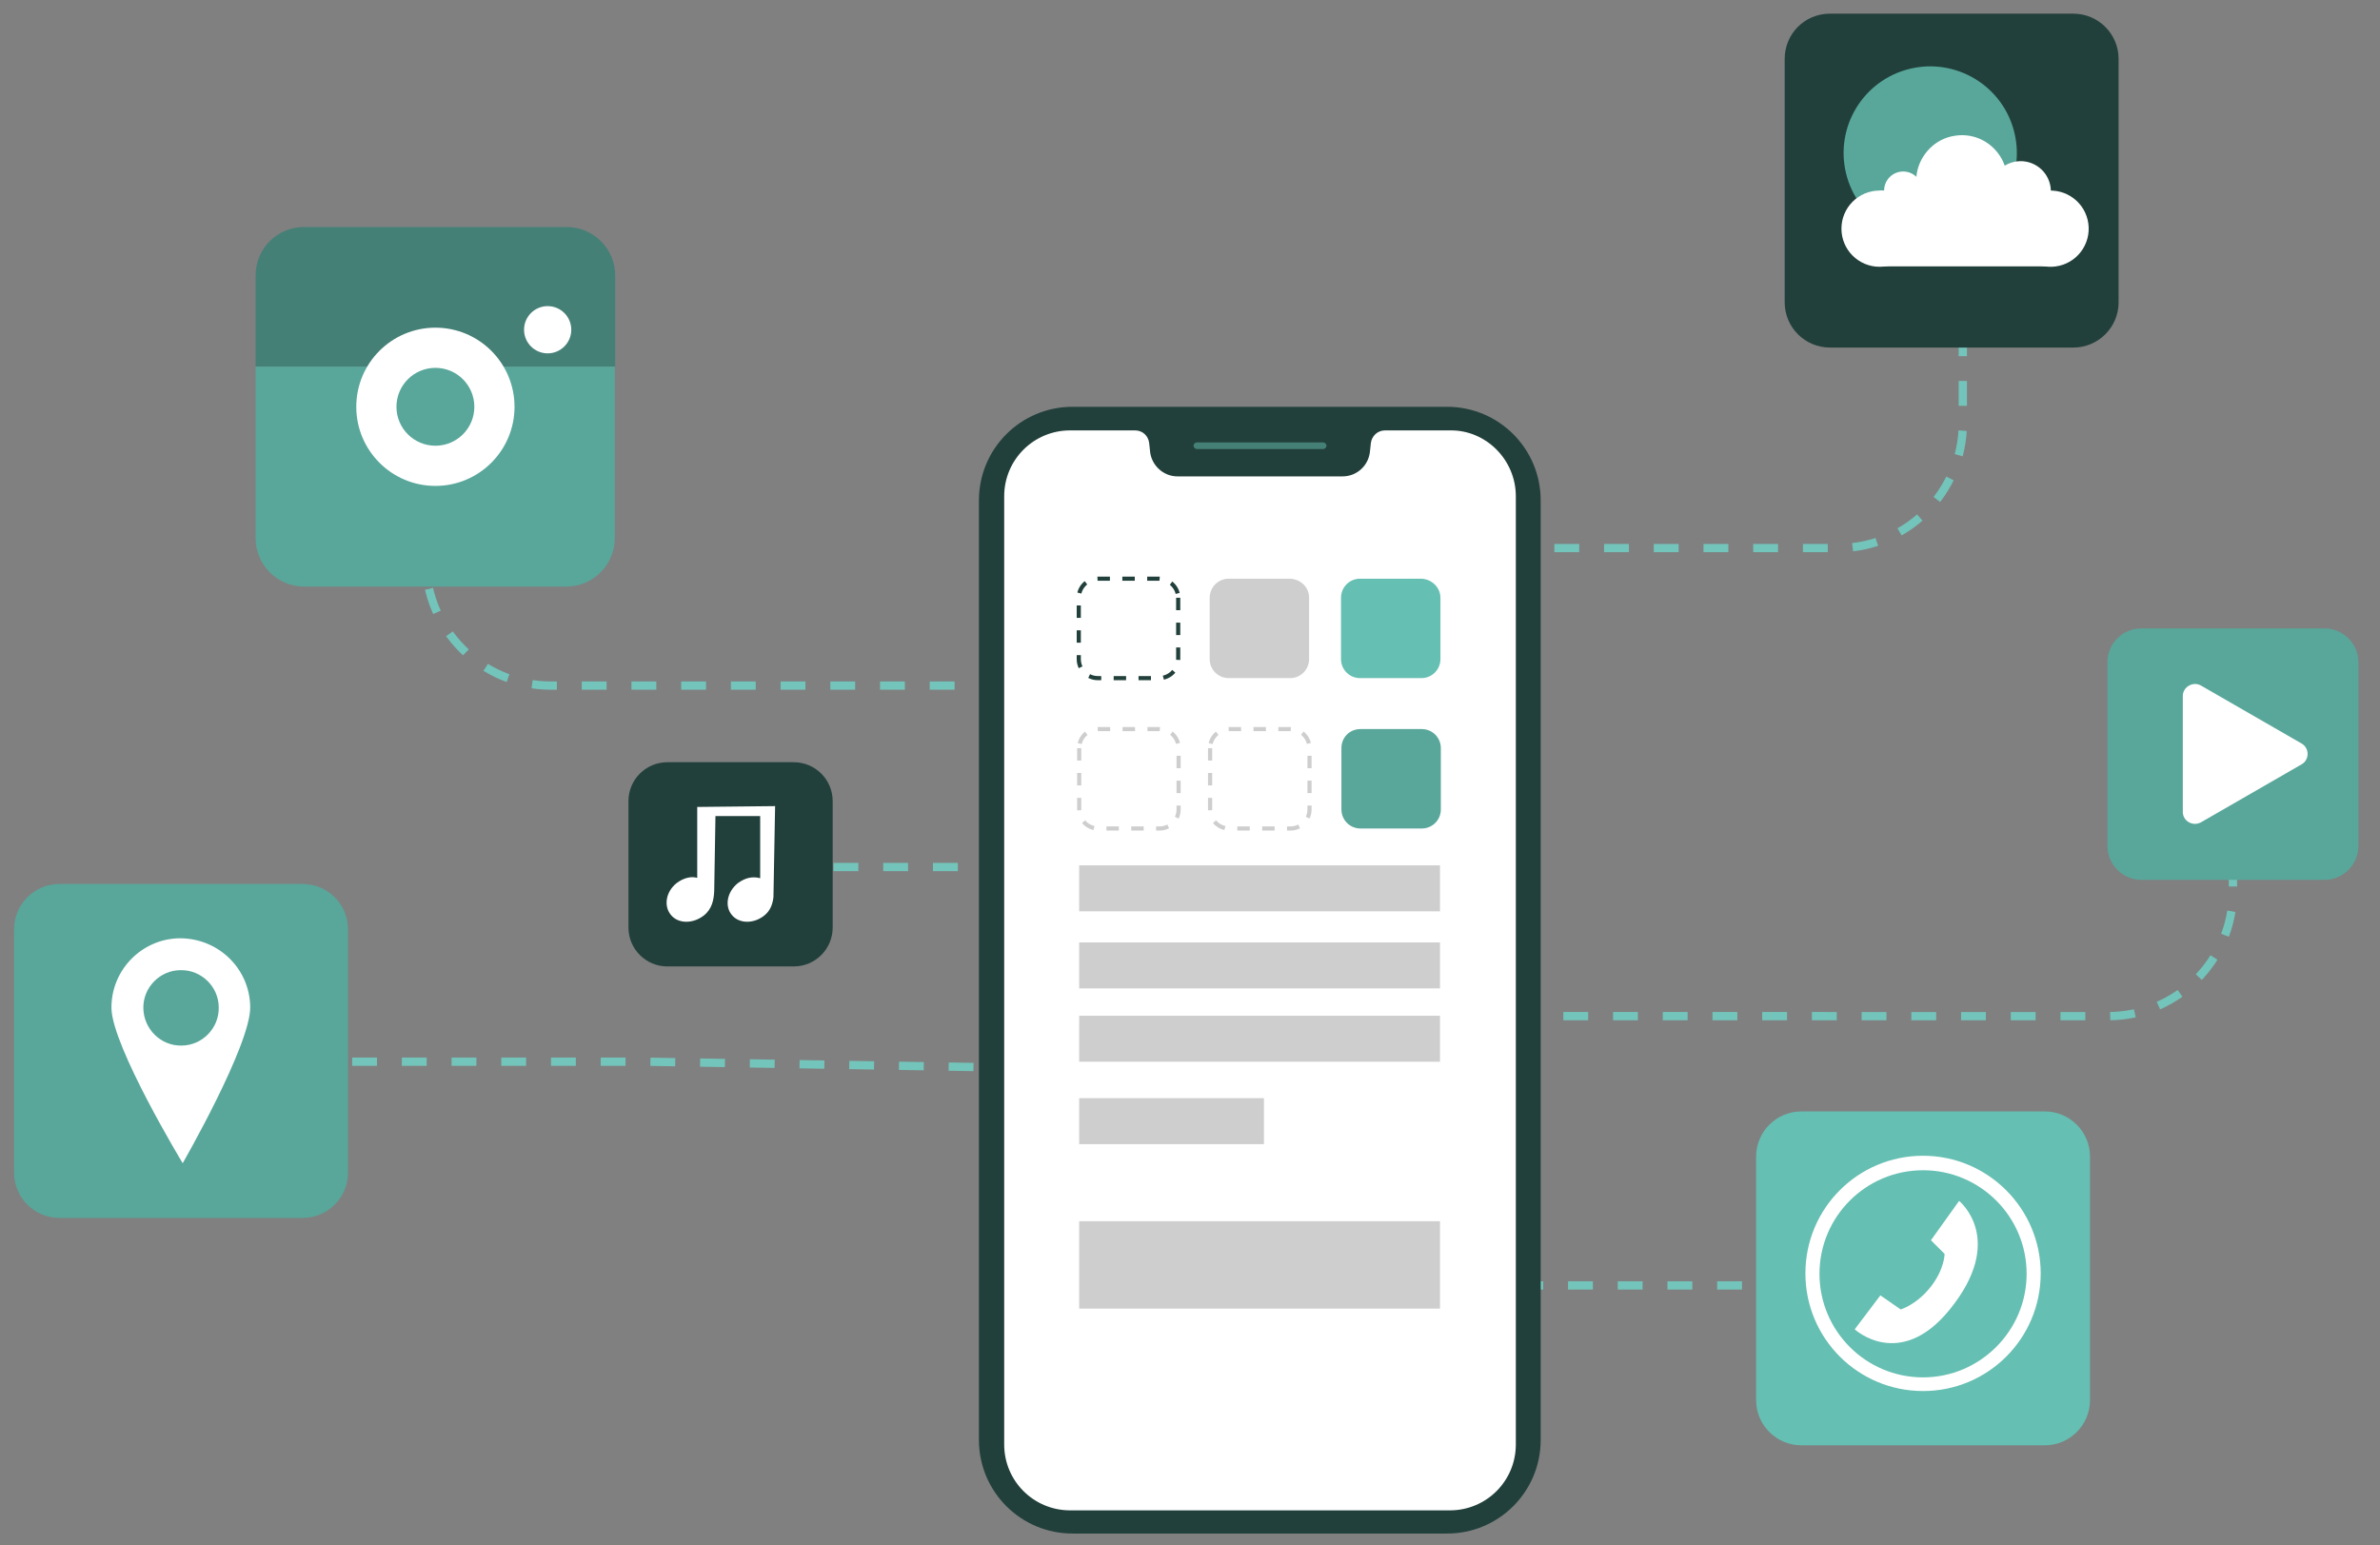 <?xml version="1.0" encoding="utf-8"?>
<!-- Generator: Adobe Illustrator 22.0.1, SVG Export Plug-In . SVG Version: 6.00 Build 0)  -->
<svg version="1.1" xmlns="http://www.w3.org/2000/svg" xmlns:xlink="http://www.w3.org/1999/xlink" x="0px" y="0px"
	 viewBox="0 0 574.5 373" style="enable-background:new 0 0 574.5 373;" xml:space="preserve">
<rect x="0" y="0" width="574.5" height="373" fill="#808080" stroke="none"/>
<style type="text/css">
	.st0{display:none;}
	.st1{display:inline;fill:#158FCA;}
	.st2{display:inline;fill:#029DD3;}
	.st3{display:inline;fill:#05ABD8;}
	.st4{display:inline;fill:#03B4DD;}
	.st5{display:inline;fill:#03C5E5;}
	.st6{fill:none;stroke:#73C4BA;stroke-width:2;stroke-miterlimit:10;stroke-dasharray:6;}
	.st7{fill:#458077;}
	.st8{fill:#58A79A;}
	.st9{fill:#FFFFFF;}
	.st10{fill:#22403B;}
	.st11{fill:#65BFB2;}
	.st12{fill:#CECECE;}
	.st13{fill:none;stroke:#22403B;stroke-miterlimit:10;stroke-dasharray:3;}
	.st14{fill:none;stroke:#CECECE;stroke-miterlimit:10;stroke-dasharray:3;}
</style>
<g id="BACKGROUND" class="st0">
	<rect x="-71" y="-19" class="st1" width="750" height="500"/>
</g>
<g id="OBJECT">
	<g class="st0">
		<circle class="st2" cx="304" cy="231" r="174"/>
		<circle class="st3" cx="304" cy="231" r="149"/>
		<circle class="st4" cx="304" cy="231" r="124"/>
		<circle class="st5" cx="304" cy="231" r="99"/>
	</g>
	<g>
		<path class="st6" d="M102.8,130.2v5.2c0,16.6,13.5,30.1,30.1,30.1h97.9"/>
		<path class="st7" d="M61.7,66.5v22h86.8v-22c0-6.5-5.3-11.7-11.7-11.7H73.4C66.9,54.8,61.7,60,61.7,66.5z"/>
		<path class="st8" d="M61.7,88.5v41.4c0,6.5,5.3,11.7,11.7,11.7h63.3c6.5,0,11.7-5.3,11.7-11.7V88.5H61.7z"/>
		<circle class="st9" cx="105.1" cy="98.2" r="19.1"/>
		<circle class="st8" cx="105.1" cy="98.2" r="9.4"/>
		<circle class="st9" cx="132.2" cy="79.6" r="5.7"/>
	</g>
	<g>
		<line class="st6" x1="189.2" y1="209.3" x2="258.5" y2="209.3"/>
		<g>
			<path class="st10" d="M201,193.4v30.5c0,5.2-4.2,9.4-9.4,9.4h-30.5c-5.2,0-9.4-4.2-9.4-9.4v-30.5c0-5.2,4.2-9.4,9.4-9.4h30.5
				C196.8,184,201,188.2,201,193.4z"/>
		</g>
		<g>
			<path class="st9" d="M168.2,211.9c-1.3-0.4-3.2,0-4.9,1.3c-2.6,2.1-3.1,5.5-1.4,7.6c1.7,2.2,5.3,2.3,8,0.2c2-1.6,2.4-3.8,2.5-5.9
				l0.3-18.1h10.8v15c-1.9-0.5-3.6-0.1-5.4,1.2c-2.6,2.1-3.2,5.5-1.5,7.6c1.7,2.2,5.3,2.3,7.9,0.2c1.5-1.2,2-2.8,2.2-4.4l0.4-22
				l-18.8,0.2V211.9z"/>
		</g>
	</g>
	<g>
		<path class="st6" d="M351.2,132.3h92.5c16.6,0,30.1-13.5,30.1-30.1V95V60.3"/>
		<g>
			<path class="st10" d="M430.8,14.2v38.4v20.4c0,6,4.9,10.9,10.9,10.9h58.8c6,0,10.9-4.9,10.9-10.9V52.7V14.2
				c0-6-4.9-10.9-10.9-10.9h-58.8C435.6,3.3,430.8,8.2,430.8,14.2z"/>
		</g>
		<g>
			
				<ellipse transform="matrix(0.972 -0.236 0.236 0.972 4.486 111.089)" class="st8" cx="465.8" cy="36.8" rx="20.9" ry="20.9"/>
			<rect x="453.7" y="46" class="st9" width="41.4" height="18.3"/>
			<ellipse transform="matrix(0.972 -0.234 0.234 0.972 0.83 117.404)" class="st9" cx="495.1" cy="55.2" rx="9.2" ry="9.2"/>
			<circle class="st9" cx="453.7" cy="55.2" r="9.2"/>
			<ellipse transform="matrix(0.974 -0.226 0.226 0.974 2.242 111.642)" class="st9" cx="487.8" cy="46" rx="7.3" ry="7.3"/>
			<circle class="st9" cx="459.4" cy="46" r="4.6"/>
			<path class="st9" d="M462.7,41.8c-1.2,7.5,5.2,14,12.7,12.7c4.6-0.7,8.3-4.4,9-9c1.2-7.5-5.2-14-12.7-12.7
				C467.2,33.5,463.5,37.2,462.7,41.8z"/>
		</g>
	</g>
	<g>
		<line class="st6" x1="366.5" y1="310.3" x2="435.8" y2="310.3"/>
		<g>
			<path class="st11" d="M423.9,279.2v38.4v20.4c0,6,4.9,10.9,10.9,10.9h58.8c6,0,10.9-4.9,10.9-10.9v-20.4v-38.4
				c0-6-4.9-10.9-10.9-10.9h-58.8C428.8,268.3,423.9,273.2,423.9,279.2z"/>
		</g>
		<g>
			<path class="st11" d="M464.2,282.4c-13.8,0-25,11.2-25,25c0,13.8,11.2,25,25,25c13.8,0,25-11.2,25-25
				C489.2,293.6,478,282.4,464.2,282.4z M470.4,316.3c-12,14.6-22.8,4.6-22.8,4.6l6.2-8.2l4.9,3.4c0,0,3.8-1.1,7.2-5.4
				c3.4-4.3,3.4-8,3.4-8l-3.3-3.3l6.8-9.5C472.9,289.9,484.5,299.2,470.4,316.3z"/>
			<path class="st9" d="M472.9,289.9l-6.8,9.5l3.3,3.3c0,0,0,3.7-3.4,8c-3.4,4.3-7.2,5.4-7.2,5.4l-4.9-3.4l-6.2,8.2
				c0,0,10.8,10,22.8-4.6C484.5,299.2,472.9,289.9,472.9,289.9z"/>
			<path class="st9" d="M464.2,279c-15.7,0-28.4,12.7-28.4,28.4c0,15.7,12.7,28.4,28.4,28.4c15.7,0,28.4-12.7,28.4-28.4
				C492.6,291.8,479.9,279,464.2,279z M464.2,332.5c-13.8,0-25-11.2-25-25c0-13.8,11.2-25,25-25c13.8,0,25,11.2,25,25
				C489.2,321.2,478,332.5,464.2,332.5z"/>
		</g>
	</g>
	<g>
		<g>
			<path class="st6" d="M539,208v7.2c0,16.6-13.5,30.1-30.1,30.1H374.6"/>
		</g>
		<g>
			<path class="st8" d="M508.7,159.9v28.9v15.4c0,4.5,3.7,8.2,8.2,8.2h44.2c4.5,0,8.2-3.7,8.2-8.2v-15.4v-28.9
				c0-4.5-3.7-8.2-8.2-8.2h-44.2C512.3,151.7,508.7,155.4,508.7,159.9z"/>
		</g>
		<path class="st9" d="M555.6,179.5l-24.3-14c-1.9-1.1-4.4,0.3-4.4,2.5v28c0,2.2,2.4,3.6,4.4,2.5l24.3-14
			C557.5,183.4,557.5,180.6,555.6,179.5z"/>
	</g>
	<g>
		<polyline class="st6" points="73,256.3 156.1,256.3 261.1,258 		"/>
		<g>
			<path class="st8" d="M3.4,224.3v38.4v20.4c0,6,4.9,10.9,10.9,10.9h58.8c6,0,10.9-4.9,10.9-10.9v-20.4v-38.4
				c0-6-4.9-10.9-10.9-10.9H14.3C8.3,213.4,3.4,218.3,3.4,224.3z"/>
		</g>
		<g>
			<path class="st9" d="M60.4,243.1c0.1,9.2-16.3,37.7-16.3,37.7s-17-28.1-17.2-37.4c-0.1-9.2,7.3-16.8,16.5-16.9
				C52.8,226.5,60.3,233.9,60.4,243.1z"/>
			<path class="st8" d="M34.6,243.4c-0.1-5,4-9.2,9-9.2c5-0.1,9.2,4,9.2,9c0.1,5-4,9.2-9,9.2C38.8,252.5,34.7,248.4,34.6,243.4z"/>
		</g>
	</g>
	<g>
		<g>
			<path class="st10" d="M349.3,98.2h-90.4c-12.5,0-22.6,10.1-22.6,22.6v226.8c0,12.5,10.1,22.6,22.6,22.6h90.4
				c12.5,0,22.6-10.1,22.6-22.6V120.8C371.9,108.3,361.8,98.2,349.3,98.2z"/>
			<path class="st9" d="M365.9,119.8v228.9c0,8.8-7.1,15.9-15.9,15.9h-91.7c-8.8,0-15.9-7.1-15.9-15.9V119.8
				c0-8.8,7.1-15.9,15.9-15.9H274c1.8,0,3.2,1.3,3.4,3.1l0.2,1.9c0.3,3.4,3.2,6.1,6.6,6.1h39.9c3.4,0,6.3-2.6,6.6-6.1l0.2-1.9
				c0.2-1.7,1.6-3.1,3.4-3.1h15.8C358.7,103.8,365.9,111,365.9,119.8z"/>
			<path class="st7" d="M319.4,108.4h-30.5c-0.4,0-0.8-0.4-0.8-0.8l0,0c0-0.4,0.4-0.8,0.8-0.8h30.5c0.4,0,0.8,0.4,0.8,0.8l0,0
				C320.2,108,319.8,108.4,319.4,108.4z"/>
		</g>
		<rect x="260.5" y="208.9" class="st12" width="87.1" height="11.1"/>
		<rect x="260.5" y="227.5" class="st12" width="87.1" height="11.1"/>
		<rect x="260.5" y="245.2" class="st12" width="87.1" height="11.1"/>
		<rect x="260.5" y="294.8" class="st12" width="87.1" height="21.1"/>
		<rect x="260.5" y="265.1" class="st12" width="44.6" height="11.1"/>
		<path class="st13" d="M284.4,144.3v14.8c0,2.5-2,4.6-4.6,4.6h-14.8c-2.5,0-4.6-2-4.6-4.6v-14.8c0-2.5,2-4.6,4.6-4.6h14.8
			C282.3,139.8,284.4,141.8,284.4,144.3z"/>
		<path class="st12" d="M316,144.3v14.8c0,2.5-2,4.6-4.6,4.6h-14.8c-2.5,0-4.6-2-4.6-4.6v-14.8c0-2.5,2-4.6,4.6-4.6h14.8
			C314,139.8,316,141.8,316,144.3z"/>
		<path class="st11" d="M347.7,144.3v14.8c0,2.5-2,4.6-4.6,4.6h-14.8c-2.5,0-4.6-2-4.6-4.6v-14.8c0-2.5,2-4.6,4.6-4.6h14.8
			C345.6,139.8,347.7,141.8,347.7,144.3z"/>
		<path class="st8" d="M323.8,180.6v14.8c0,2.5,2,4.6,4.6,4.6h14.8c2.5,0,4.6-2,4.6-4.6v-14.8c0-2.5-2-4.6-4.6-4.6h-14.8
			C325.8,176,323.8,178,323.8,180.6z"/>
		<path class="st14" d="M292.1,180.6v14.8c0,2.5,2,4.6,4.6,4.6h14.8c2.5,0,4.6-2,4.6-4.6v-14.8c0-2.5-2-4.6-4.6-4.6h-14.8
			C294.2,176,292.1,178,292.1,180.6z"/>
		<path class="st14" d="M260.5,180.6v14.8c0,2.5,2,4.6,4.6,4.6h14.8c2.5,0,4.6-2,4.6-4.6v-14.8c0-2.5-2-4.6-4.6-4.6h-14.8
			C262.6,176,260.5,178,260.5,180.6z"/>
	</g>
</g>
<g id="DESIGNED_BY_FREEPIK">
</g>
</svg>
